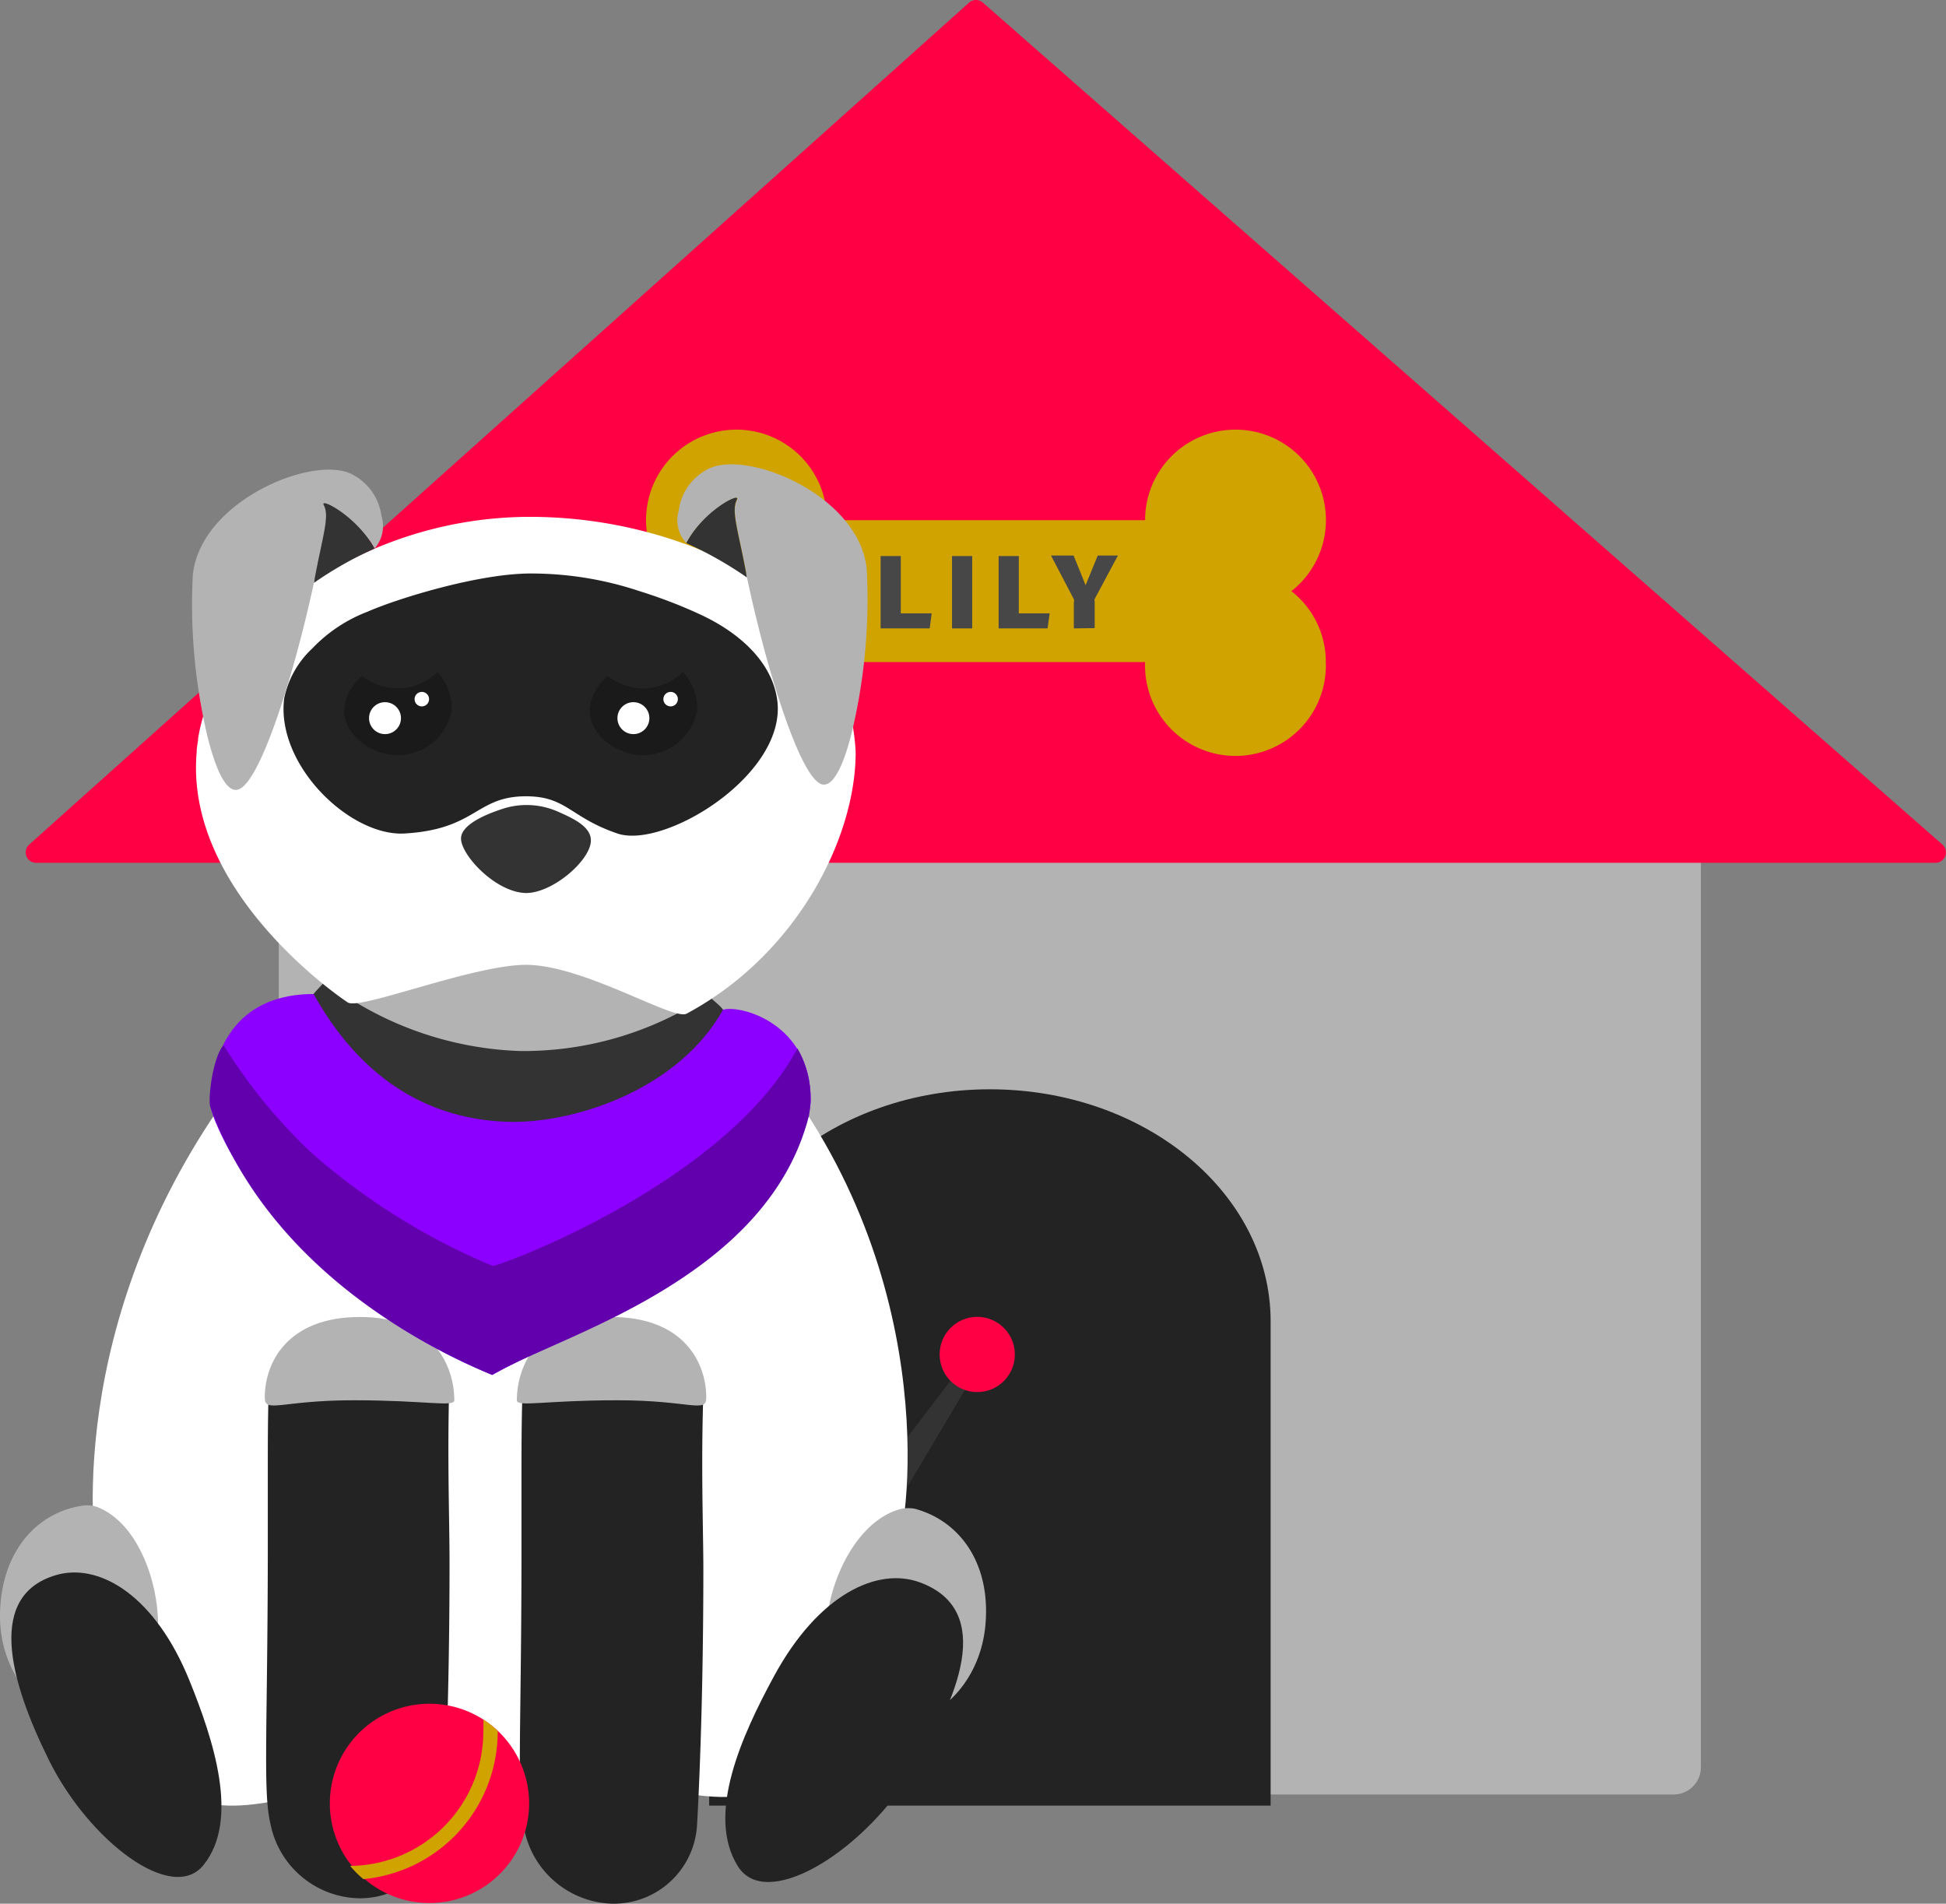 <svg xmlns="http://www.w3.org/2000/svg" viewBox="0 0 147.44 144.23"><rect x="0" y="0" width="147.44" height="144.23" fill="#808080" stroke="none"/><defs><style>.cls-1{fill:#b3b3b3;}.cls-2{fill:#f04;}.cls-3{fill:#d1a300;}.cls-4{fill:#232323;}.cls-5{fill:#474747;}.cls-6{fill:#333;}.cls-7{fill:#fff;}.cls-8{fill:#1a1a1a;}.cls-9{fill:#8c00ff;}.cls-10{fill:#6200ad;}</style></defs><g id="Layer_2" data-name="Layer 2"><g id="Layer_1-2" data-name="Layer 1"><rect class="cls-1" x="21.12" y="48.66" width="107.75" height="87.3" rx="2.07"/><path class="cls-2" d="M73.42.2,2.2,64a.79.79,0,0,0,.53,1.37H146.66a.79.79,0,0,0,.51-1.38L74.46.19A.79.79,0,0,0,73.42.2Z"/><path class="cls-3" d="M100.45,50.16a6.85,6.85,0,1,1-13.69,0H62.65a6.85,6.85,0,1,1-11.08-5.37,6.85,6.85,0,1,1,11.08-5.38H86.76a6.85,6.85,0,1,1,11.08,5.38A6.77,6.77,0,0,1,100.45,50.16Z"/><path class="cls-4" d="M96.27,100.11V136.8H53.73V100.11c0-9.7,9.52-17.58,21.27-17.58S96.27,90.41,96.27,100.11Z"/><path class="cls-5" d="M66.72,42.13h1.53v4.34h2.34l-.15,1.14H66.72Z"/><path class="cls-5" d="M73.66,42.13v5.48H72.13V42.13Z"/><path class="cls-5" d="M75.66,42.13h1.53v4.34h2.34l-.16,1.14H75.66Z"/><path class="cls-5" d="M81.36,47.61v-2a.34.34,0,0,0,0-.21l-1.73-3.31h1.71c.32.79.69,1.68.91,2.25l.92-2.25H84.7l-1.76,3.29a.43.43,0,0,0,0,.21v2Z"/><path class="cls-1" d="M53.67,75.4a22.89,22.89,0,0,1-14.08,4.23C33,79.52,28,76.92,26,75.31c-2.22-1.83,5.75-7,13.83-7S56,73.69,53.67,75.4Z"/><path class="cls-6" d="M24.62,74.35c-.78.91-1.36,1.19-1.37,2.61,0,4.83,11,8.38,15.45,8.37,7.91,0,16.39-3.27,16.37-7.78,0-1.21-.67-1.33-1.4-2.15a25.32,25.32,0,0,1-14.28,4.23A25.84,25.84,0,0,1,24.62,74.35Z"/><path class="cls-7" d="M64.83,57c0,6.57-4.52,15.36-12.81,19.8-1,.55-7.81-3.7-12.17-3.7-4,0-12.58,3.45-13.5,2.85S14,67.38,14.9,57c0-.31.06-.62.11-.93L15,56c.74-4.61,3.82-8.56,8-11.47l0,0a27.13,27.13,0,0,1,4.46-2.55l.13-.06a30.11,30.11,0,0,1,12.24-2.76,34.72,34.72,0,0,1,12.24,2.11h0a25,25,0,0,1,4.43,2.17c4.51,2.78,7.53,6.82,8.14,11.74A16,16,0,0,1,64.83,57Z"/><path class="cls-4" d="M52.76,46.42a37.34,37.34,0,0,0-4.3-1.63,26,26,0,0,0-8.25-1.34c-4,0-10.18,1.93-12.35,2.89a11.39,11.39,0,0,0-4.2,2.79,7.13,7.13,0,0,0-2.13,3.79c-.63,5.06,5,10.45,9.1,10.23,5.48-.31,5.4-2.82,9.22-2.82,3.08,0,3.34,1.6,6.93,2.82s13-4.56,12.09-10.23C58.18,48.6,53.1,46.6,52.76,46.42Z"/><path class="cls-6" d="M42.31,61.51a5.88,5.88,0,0,0-4-.3c-.71.22-3.35,1.06-3.38,2.3s2.6,4.1,4.92,4.15c2,0,4.75-2.37,4.91-3.84C44.9,62.66,43.41,62,42.31,61.51Z"/><path class="cls-8" d="M27.45,51.22a4.41,4.41,0,0,0,3.08.92,4.34,4.34,0,0,0,2.61-1.23,4,4,0,0,1,1.08,2.92,4.15,4.15,0,0,1-4.31,3.38c-1.83-.09-3.82-1.52-3.84-3.38A3.62,3.62,0,0,1,27.45,51.22Z"/><path class="cls-8" d="M46.05,51.22a4.41,4.41,0,0,0,3.08.92,4.34,4.34,0,0,0,2.61-1.23,4,4,0,0,1,1.08,2.92,4.15,4.15,0,0,1-4.31,3.38c-1.83-.09-3.82-1.52-3.84-3.38A3.62,3.62,0,0,1,46.05,51.22Z"/><path class="cls-1" d="M28.38,41.56c-1.34-2.47-4.19-3.9-3.85-3.28.47.86-.14,2.47-.75,5.89C22.35,50.83,19.72,59.44,18,59.83c-.87.21-1.67-1.55-2.29-4.07a43.38,43.38,0,0,1-1.1-12.22C15.22,37.85,24,34.33,26.79,36a4.14,4.14,0,0,1,2.11,3.08A2.59,2.59,0,0,1,28.38,41.56Z"/><circle class="cls-7" cx="50.81" cy="52.97" r="0.55"/><circle class="cls-7" cx="31.96" cy="52.97" r="0.55"/><circle class="cls-7" cx="29.17" cy="54.41" r="1.21"/><circle class="cls-7" cx="47.99" cy="54.41" r="1.21"/><polygon class="cls-6" points="72.24 104.31 55.87 125.83 59.2 128.73 73.29 105 72.24 104.31"/><path class="cls-7" d="M23.76,75.31C7.16,92.08,6.42,110.47,7.24,117.66c3.35,29.34,12.32,16.3,29.59,16,16.55-.31,24,12.39,31.32-16.81,1.09-4.39,2.57-24.34-13.37-40.33,2.11,5.07-9.78,9-15.88,8.83C27.25,84.94,21.46,78.84,23.76,75.31Z"/><path class="cls-4" d="M34.06,118.38c0,10.87-.39,18.14-.47,19.52a6.33,6.33,0,0,1-6.48,5.92,7,7,0,0,1-6.63-5.69c-.56-2.4-.21-6.95-.19-20.28,0-.71,0-2.84,0-5.93,0-2.44,0-4.53.07-6.68a42,42,0,0,1,6.38-.61,44.77,44.77,0,0,1,7.3.31C33.88,110.53,34.06,115.14,34.06,118.38Z"/><path class="cls-4" d="M53.29,118.79c0,10.87-.4,18.14-.48,19.52a6.32,6.32,0,0,1-6.47,5.92,7,7,0,0,1-6.63-5.69c-.57-2.4-.22-6.95-.2-20.28,0-.71,0-2.84,0-5.93,0-2.44,0-4.53.07-6.68A42.15,42.15,0,0,1,46,105a44.88,44.88,0,0,1,7.3.31C53.1,110.94,53.28,115.55,53.29,118.79Z"/><path class="cls-1" d="M27.28,99.78c-5.51,0-7.22,3.46-7.22,6.1,0,1.23,1.22.21,6.73.21s7.63.54,7.63,0C34.42,103.45,32.79,99.78,27.28,99.78Z"/><path class="cls-1" d="M46.3,99.78c5.51,0,7.21,3.46,7.21,6.1,0,1.23-1.21.21-6.72.21s-7.63.54-7.63,0C39.16,103.45,40.79,99.78,46.3,99.78Z"/><path class="cls-1" d="M6.61,130.34c-3.56.07-6.66-3.51-6.61-8,.06-4.77,2.78-7.77,6.29-8.27a2.46,2.46,0,0,1,1,.08c3.33,1.22,5,6.36,4.64,10S10.31,130.27,6.61,130.34Z"/><path class="cls-4" d="M14.34,127.29c1.84,4.54,3.83,10.58,1.09,14-2.38,3-8.69-1.83-11.71-7.91s-4.83-12.69.77-14.11C7.71,118.51,11.78,121,14.34,127.29Z"/><path class="cls-1" d="M67.2,130.47c3.53.46,7-2.76,7.45-7.24.47-4.74-1.91-8-5.34-8.92a2.76,2.76,0,0,0-1,0c-3.45.84-5.71,5.76-5.71,9.42S63.53,130,67.2,130.47Z"/><path class="cls-4" d="M58.64,127c-2.43,4.48-5.17,10.49-2.74,14.39,2.11,3.39,9.18-.89,13-6.83s6.45-12.56.83-14.66C66.49,118.68,62,120.8,58.64,127Z"/><path class="cls-6" d="M28.38,41.56h0a.52.52,0,0,0-.13.06,27.83,27.83,0,0,0-4.46,2.54c.61-3.42,1.22-5,.75-5.89C24.19,37.66,27,39.09,28.38,41.56Z"/><path class="cls-1" d="M52,41.15c1.34-2.47,4.19-3.9,3.84-3.28-.47.86.15,2.48.76,5.9C58,50.43,60.6,59,62.29,59.43c.87.2,1.67-1.56,2.28-4.07a43.48,43.48,0,0,0,1.1-12.23c-.56-5.69-9.33-9.21-12.14-7.53a4.11,4.11,0,0,0-2.1,3.07A2.55,2.55,0,0,0,52,41.15Z"/><path class="cls-6" d="M52,41.15v0a.38.38,0,0,1,.13.06,28.72,28.72,0,0,1,4.46,2.54c-.61-3.42-1.23-5-.76-5.9C56.14,37.25,53.29,38.68,52,41.15Z"/><path class="cls-2" d="M40.09,136.65a7.55,7.55,0,1,1-2.37-5.51A7.58,7.58,0,0,1,40.09,136.65Z"/><path class="cls-9" d="M23.76,75.31c-5.38,0-7.8,3.62-7.8,8.51,0,1,5.13,13.68,21.33,20.35,5.63-3.08,10.7-4.27,16.91-9.23,5.32-4.25,7.23-10,7.23-11.6,0-5.81-5.31-7.22-6.65-6.84C51.49,82.41,43.91,85,38.88,85,32.14,84.94,27.12,81.35,23.76,75.31Z"/><circle class="cls-2" cx="74.04" cy="102.62" r="2.85"/><path class="cls-3" d="M36.62,130.28a9.1,9.1,0,0,1,0,.91,10.18,10.18,0,0,1-10.09,10.18,7.64,7.64,0,0,0,1,1,11.23,11.23,0,0,0,10.18-11.18v-.05A7.58,7.58,0,0,0,36.62,130.28Z"/><path class="cls-10" d="M15.94,83.89c-.21-.58.18-3.81,1-4.7a40.91,40.91,0,0,0,6.61,8.11,49.86,49.86,0,0,0,13.78,8.61c.62,0,17.63-6.32,23.09-16.48h0a7.59,7.59,0,0,1,.87,5.1c-3.17,12.53-19.16,16.72-24,19.64C31.64,101.82,20.34,95.83,15.94,83.89Z"/></g></g></svg>